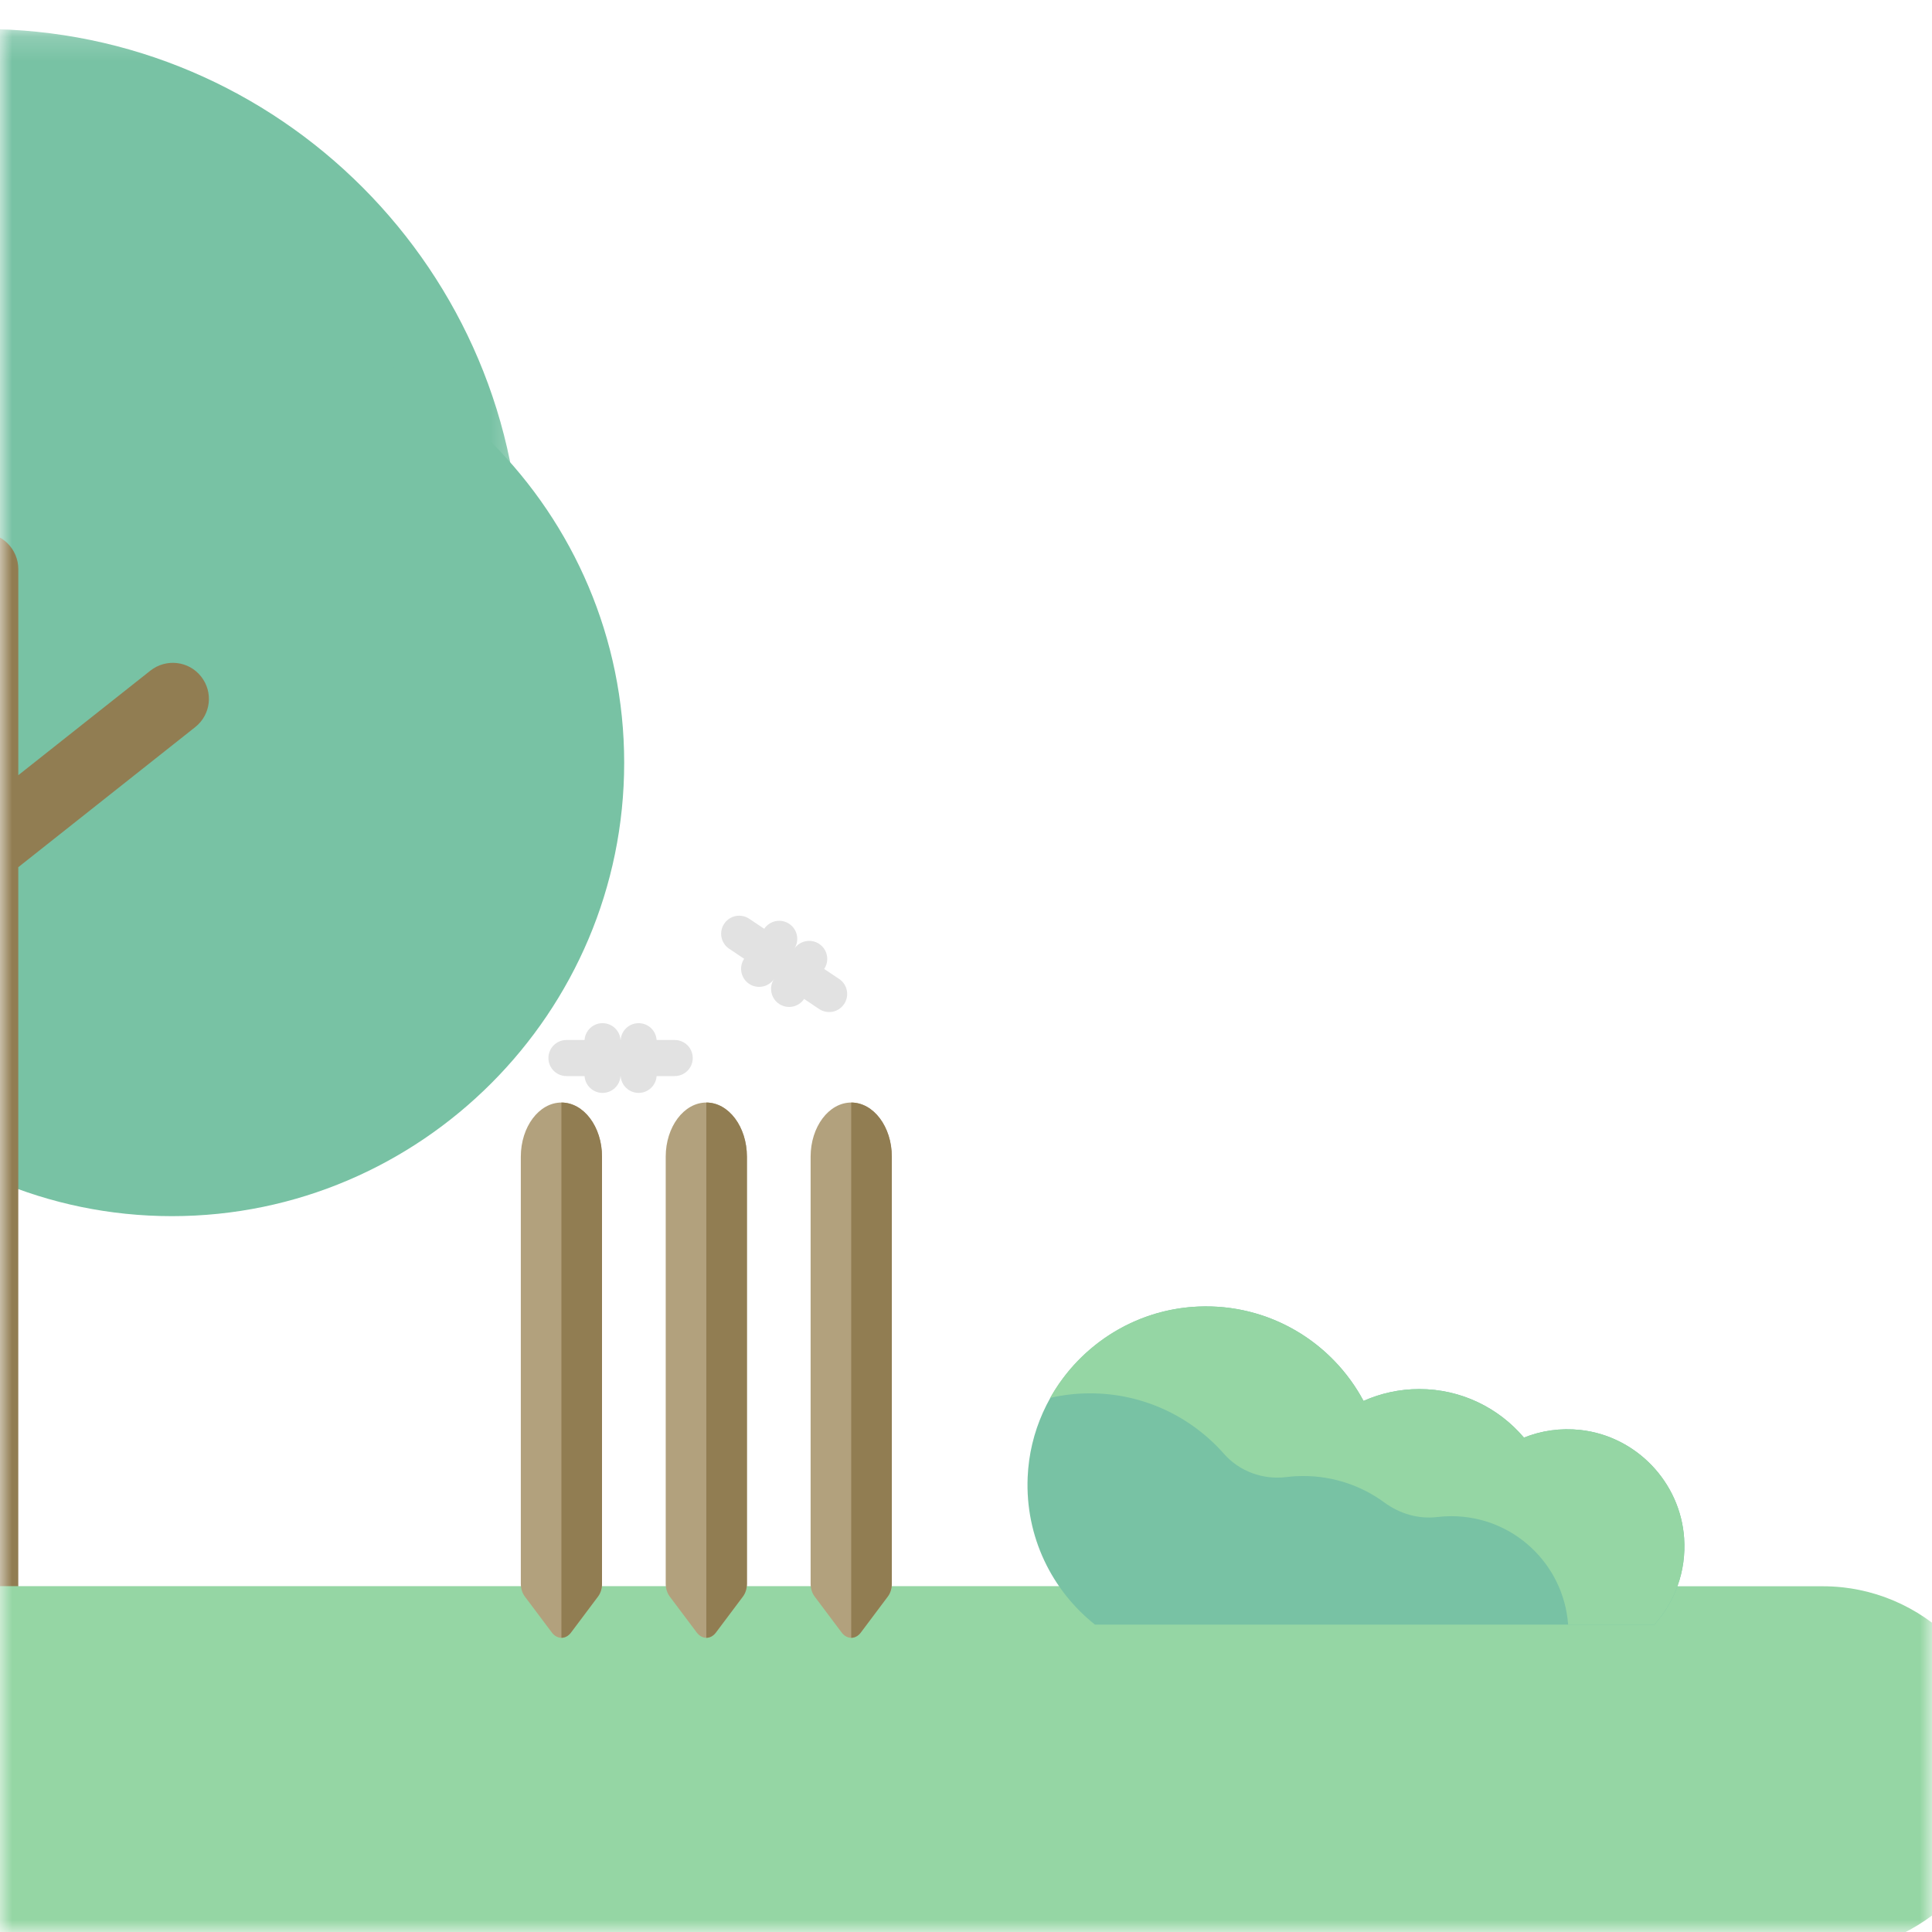 <?xml version="1.0" encoding="UTF-8"?>
<svg width="80px" height="80px" viewBox="0 0 80 80" version="1.1" xmlns="http://www.w3.org/2000/svg" xmlns:xlink="http://www.w3.org/1999/xlink">
    <title>park</title>
    <defs>
        <rect id="path-1" x="0" y="0" width="80" height="80"></rect>
        <polygon id="path-3" points="0.156 0.173 44.766 0.173 44.766 44.902 0.156 44.902"></polygon>
        <polygon id="path-5" points="0.147 0.057 102.547 0.057 102.547 15.2 0.147 15.2"></polygon>
    </defs>
    <g id="desktop" stroke="none" stroke-width="1" fill="none" fill-rule="evenodd">
        <g id="02.4_rsults-copy" transform="translate(-623, -185)">
            <g id="park" transform="translate(623, 185)">
                <mask id="mask-2" fill="white">
                    <use xlink:href="#path-1"></use>
                </mask>
                <g id="Mask"></g>
                <g id="Group-45" mask="url(#mask-2)">
                    <g transform="translate(-47, 1)">
                        <g id="Group-3" stroke-width="1" fill="none" transform="translate(23.8, 0.027)">
                            <mask id="mask-4" fill="white">
                                <use xlink:href="#path-3"></use>
                            </mask>
                            <g id="Clip-2"></g>
                            <path d="M22.461,44.902 C34.744,44.902 44.766,34.859 44.766,22.54 C44.766,10.221 34.744,0.173 22.461,0.173 C10.173,0.173 0.156,10.221 0.156,22.54 C0.156,34.859 10.173,44.902 22.461,44.902" id="Fill-1" fill="#78C2A4" mask="url(#mask-4)"></path>
                        </g>
                        <path d="M54.12,49.358 C64.432,49.358 72.846,40.926 72.846,30.584 C72.846,20.242 64.432,11.807 54.12,11.807 C43.804,11.807 35.394,20.242 35.394,30.584 C35.394,40.926 43.804,49.358 54.12,49.358" id="Fill-4" fill="#78C2A4"></path>
                        <path d="M32.969,49.446 C42.46,49.446 50.204,41.686 50.204,32.168 C50.204,22.649 42.46,14.885 32.969,14.885 C23.475,14.885 15.735,22.649 15.735,32.168 C15.735,41.686 23.475,49.446 32.969,49.446" id="Fill-6" fill="#78C2A4"></path>
                        <path d="M44.758,22.567 C44.758,21.739 45.433,21.065 46.261,21.065 C47.089,21.065 47.758,21.74 47.758,22.567 L47.758,31.099 L53.229,26.768 C53.88,26.258 54.816,26.366 55.326,27.012 C55.842,27.664 55.729,28.599 55.082,29.109 L47.757,34.909 L47.757,64.684 C47.757,65.512 47.088,66.181 46.261,66.181 C45.433,66.181 44.758,65.512 44.758,64.684 L44.758,22.567 L44.758,22.567 Z" id="Fill-8" fill="#917D52"></path>
                        <g id="Group-22" stroke-width="1" fill="none" transform="translate(0.6, 64.627)">
                            <mask id="mask-6" fill="white">
                                <use xlink:href="#path-5"></use>
                            </mask>
                            <g id="Clip-21"></g>
                            <path d="M7.716,15.2 L94.978,15.2 C99.14,15.2 102.547,11.793 102.547,7.626 C102.547,3.465 99.14,0.057 94.978,0.057 L7.716,0.057 C3.555,0.057 0.147,3.465 0.147,7.626 C0.147,11.793 3.555,15.2 7.716,15.2" id="Fill-20" fill="#95D6A4" mask="url(#mask-6)"></path>
                        </g>
                        <path d="M35.219,79.827 L122.481,79.827 C126.643,79.827 130.05,76.42 130.05,72.253 C130.05,68.091 126.643,64.684 122.481,64.684 L35.219,64.684 C31.058,64.684 27.65,68.091 27.65,72.253 C27.65,76.42 31.058,79.827 35.219,79.827" id="Fill-23" fill="#95D6A4"></path>
                        <path d="M81.851,66.599 L80.73,65.105 C80.625,64.965 80.566,64.775 80.566,64.577 L80.566,46.895 C80.566,45.659 81.321,44.654 82.247,44.654 C83.174,44.654 83.928,45.659 83.928,46.895 L83.928,64.577 C83.928,64.775 83.869,64.965 83.764,65.105 L82.644,66.599 C82.425,66.891 82.07,66.891 81.851,66.599" id="Fill-25" fill="#B2A17D"></path>
                        <path d="M82.247,44.654 L82.247,66.818 C82.391,66.818 82.534,66.745 82.644,66.599 L83.764,65.105 C83.869,64.965 83.928,64.775 83.928,64.576 L83.928,46.895 C83.928,45.659 83.174,44.654 82.247,44.654" id="Fill-27" fill="#917D52"></path>
                        <path d="M75.851,66.599 L74.73,65.105 C74.625,64.965 74.566,64.775 74.566,64.577 L74.566,46.895 C74.566,45.659 75.321,44.654 76.247,44.654 C77.174,44.654 77.928,45.659 77.928,46.895 L77.928,64.577 C77.928,64.775 77.869,64.965 77.764,65.105 L76.644,66.599 C76.425,66.891 76.07,66.891 75.851,66.599" id="Fill-29" fill="#B2A17D"></path>
                        <path d="M76.247,44.654 L76.247,66.818 C76.391,66.818 76.534,66.745 76.644,66.599 L77.764,65.105 C77.869,64.965 77.928,64.775 77.928,64.576 L77.928,46.895 C77.928,45.659 77.174,44.654 76.247,44.654" id="Fill-31" fill="#917D52"></path>
                        <path d="M69.851,66.599 L68.73,65.105 C68.625,64.965 68.566,64.775 68.566,64.577 L68.566,46.895 C68.566,45.659 69.321,44.654 70.247,44.654 C71.174,44.654 71.928,45.659 71.928,46.895 L71.928,64.577 C71.928,64.775 71.869,64.965 71.764,65.105 L70.644,66.599 C70.425,66.891 70.07,66.891 69.851,66.599" id="Fill-33" fill="#B2A17D"></path>
                        <path d="M70.247,44.654 L70.247,66.818 C70.391,66.818 70.534,66.745 70.644,66.599 L71.764,65.105 C71.869,64.965 71.928,64.775 71.928,64.576 L71.928,46.895 C71.928,45.659 71.174,44.654 70.247,44.654" id="Fill-35" fill="#917D52"></path>
                        <path d="M74.938,42.064 L74.189,42.064 C74.163,41.675 73.84,41.367 73.444,41.367 C73.048,41.367 72.725,41.675 72.7,42.064 L72.694,42.064 C72.669,41.675 72.346,41.367 71.95,41.367 C71.554,41.367 71.231,41.675 71.205,42.064 L70.456,42.064 C70.043,42.064 69.709,42.398 69.709,42.811 C69.709,43.224 70.043,43.558 70.456,43.558 L71.205,43.558 C71.231,43.947 71.554,44.255 71.95,44.255 C72.346,44.255 72.669,43.947 72.694,43.558 L72.7,43.558 C72.725,43.947 73.048,44.255 73.444,44.255 C73.84,44.255 74.163,43.947 74.189,43.558 L74.938,43.558 C75.351,43.558 75.685,43.224 75.685,42.811 C75.685,42.398 75.351,42.064 74.938,42.064" id="Fill-37" fill="#E2E2E2"></path>
                        <path d="M81.749,39.538 L81.128,39.123 C81.357,38.78 81.266,38.316 80.923,38.086 C80.58,37.857 80.116,37.948 79.886,38.291 C80.116,37.948 80.024,37.484 79.681,37.255 C79.339,37.025 78.875,37.117 78.645,37.459 L78.024,37.044 C77.681,36.814 77.217,36.906 76.988,37.249 C76.758,37.592 76.85,38.056 77.193,38.285 L77.813,38.701 C77.584,39.044 77.676,39.508 78.018,39.738 C78.361,39.967 78.825,39.875 79.055,39.533 C78.825,39.875 78.917,40.339 79.26,40.569 C79.603,40.799 80.067,40.707 80.296,40.364 L80.917,40.78 C81.26,41.009 81.724,40.918 81.953,40.575 C82.183,40.232 82.091,39.768 81.749,39.538" id="Fill-39" fill="#E2E2E2"></path>
                        <path d="M112.441,58.212 C111.609,58.121 110.815,58.243 110.103,58.528 C109.061,57.299 107.507,56.518 105.77,56.518 C104.948,56.518 104.166,56.695 103.461,57.009 C102.165,54.584 99.558,52.965 96.586,53.103 C92.791,53.279 89.71,56.377 89.553,60.173 C89.45,62.644 90.563,64.858 92.341,66.273 L115.503,66.273 C116.347,65.336 116.831,64.068 116.736,62.688 C116.577,60.371 114.749,58.465 112.441,58.212" id="Fill-41" fill="#78C2A4"></path>
                        <path d="M112.441,58.212 C111.609,58.121 110.815,58.243 110.103,58.528 C109.061,57.299 107.507,56.519 105.77,56.519 C104.947,56.519 104.166,56.695 103.461,57.009 C102.217,54.68 99.763,53.095 96.938,53.095 C94.164,53.095 91.749,54.623 90.485,56.883 C91.016,56.761 91.569,56.695 92.138,56.695 C94.346,56.695 96.327,57.663 97.681,59.199 C98.325,59.929 99.298,60.283 100.264,60.162 C100.495,60.133 100.731,60.119 100.97,60.119 C102.225,60.119 103.384,60.526 104.323,61.215 C104.96,61.682 105.738,61.911 106.522,61.816 C106.711,61.794 106.904,61.782 107.1,61.782 C109.657,61.782 111.75,63.762 111.933,66.273 L115.503,66.273 C116.347,65.336 116.831,64.068 116.736,62.688 C116.577,60.371 114.749,58.465 112.441,58.212" id="Fill-43" fill="#95D6A4"></path>
                    </g>
                </g>
            </g>
        </g>
    </g>
</svg>